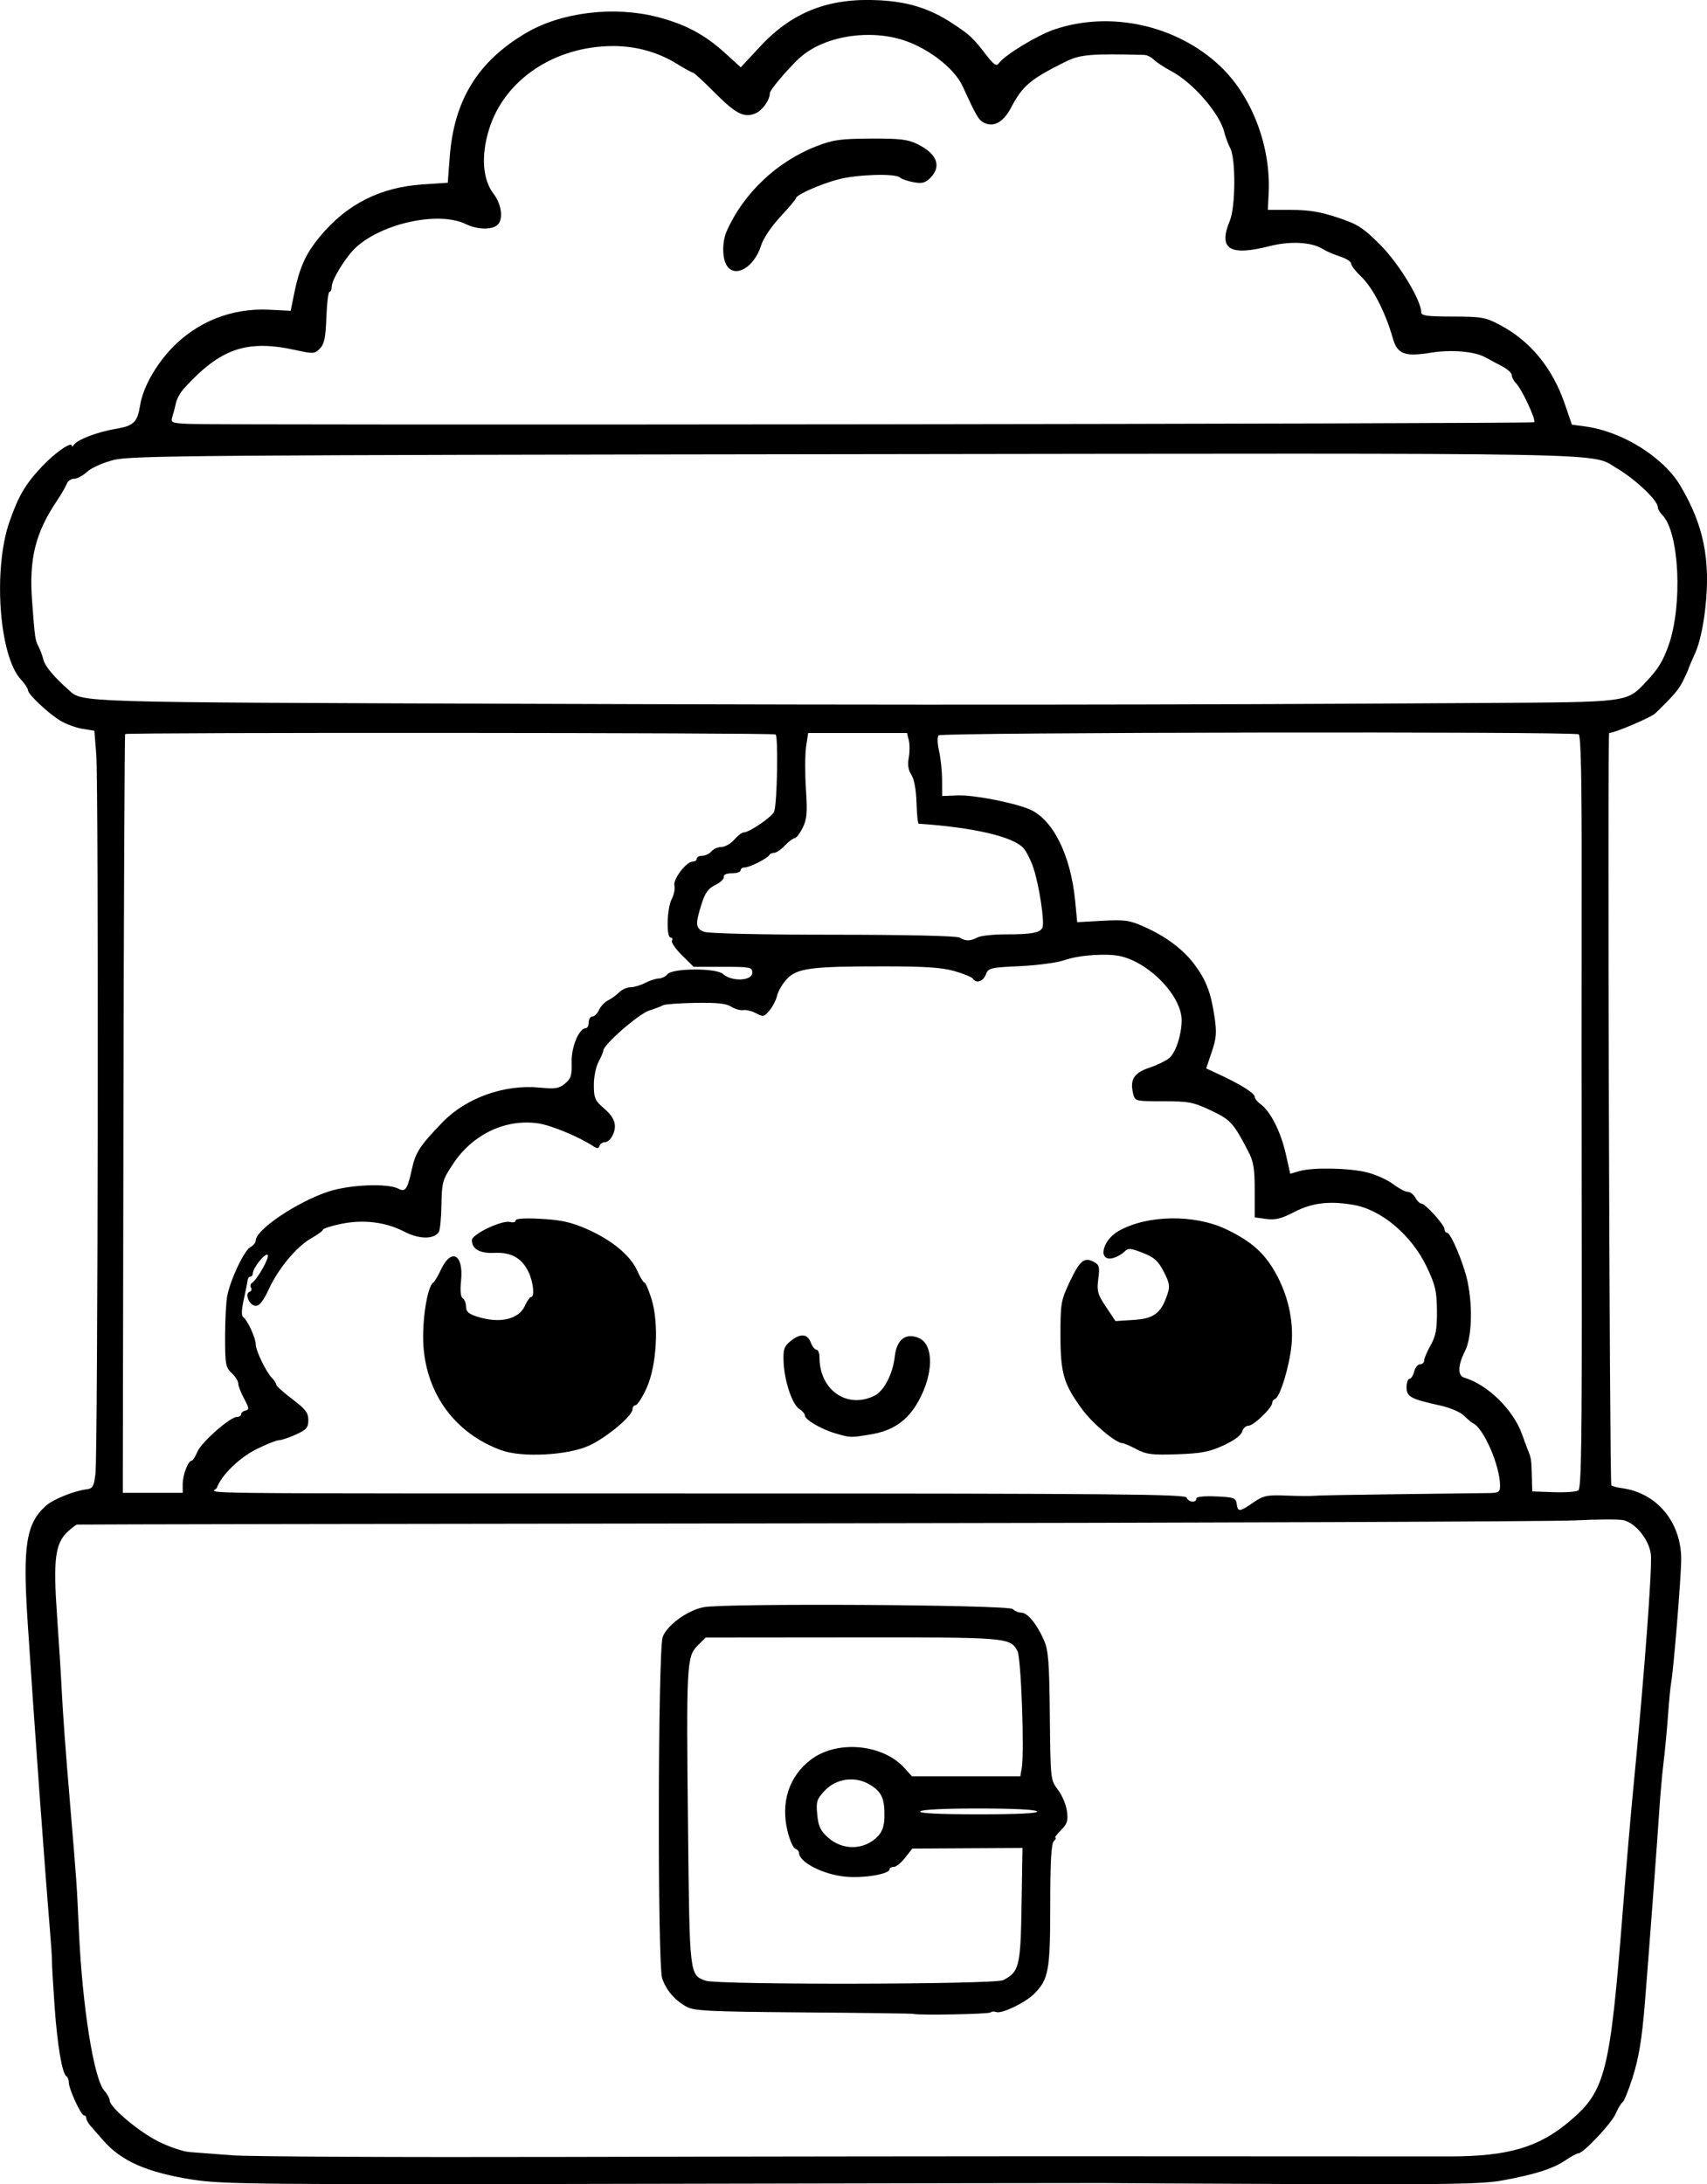 <?xml version="1.0" encoding="UTF-8" standalone="no"?>
<!-- Created with Inkscape (http://www.inkscape.org/) -->

<svg
   width="154.62mm"
   height="197.758mm"
   viewBox="0 0 154.62 197.758"
   version="1.1"
   id="svg5"
   xml:space="preserve"
   xmlns="http://www.w3.org/2000/svg"
   xmlns:svg="http://www.w3.org/2000/svg"><defs
     id="defs2" /><g
     id="layer1"
     transform="translate(-36.64,-64.311)"><path
       style="fill:#000000;stroke-width:0.265"
       d="m 54.115,261.65 c -4.167,-0.66 -6.47,-1.668 -8.122,-3.555 -0.393,-0.449 -0.899,-1.024 -1.124,-1.279 -0.226,-0.255 -0.41,-0.582 -0.41,-0.728 0,-0.146 -0.098,-0.265 -0.217,-0.265 -0.27,0 -1.37,-2.393 -1.37,-2.979 0,-0.236 -0.099,-0.49 -0.22,-0.565 -0.387,-0.239 -0.824,-2.839 -1.071,-6.378 -0.132,-1.892 -0.237,-3.678 -0.232,-3.969 0.005,-0.291 -0.07,-1.482 -0.167,-2.646 -0.526,-6.333 -1.432,-18.829 -2.043,-28.178 -0.45,-6.88 -0.133,-8.87 1.666,-10.478 0.643,-0.575 2.534,-1.34 3.655,-1.479 0.58,-0.072 0.682,-0.245 0.826,-1.405 0.224,-1.799 0.293,-62.421 0.074,-65.125 l -0.174,-2.154 -1.078,-0.172 c -0.593,-0.095 -1.5,-0.43 -2.016,-0.745 -1.12,-0.684 -2.923,-2.388 -2.923,-2.764 0,-0.147 -0.286,-0.576 -0.635,-0.953 -1.983,-2.14 -2.543,-10.02 -1.019,-14.341 0.823,-2.334 1.443,-3.376 2.961,-4.981 1.165,-1.232 2.658,-2.262 2.667,-1.839 0.002,0.113 0.091,0.07 0.198,-0.096 0.298,-0.462 2.148,-1.167 3.766,-1.435 1.641,-0.272 1.977,-0.594 2.223,-2.128 0.251,-1.571 1.356,-3.575 2.828,-5.133 2.306,-2.438 5.473,-3.699 8.864,-3.528 l 1.949,0.098 0.294,-1.46 c 0.498,-2.472 1.049,-3.694 2.39,-5.306 2.406,-2.891 5.441,-4.423 9.263,-4.676 l 2.28,-0.151 0.174,-2.306 c 0.39,-5.172 2.537,-8.668 6.908,-11.249 3.187,-1.882 7.943,-2.466 11.884,-1.458 2.528,0.647 4.326,1.603 6.161,3.277 l 1.411,1.287 1.782,-1.911 c 2.913,-3.125 6.23,-4.405 10.778,-4.161 2.655,0.143 4.578,0.753 6.642,2.109 1.534,1.007 1.836,1.289 3.01,2.81 0.732,0.948 0.943,1.087 1.176,0.772 0.561,-0.758 3.49,-2.532 5.046,-3.056 5.072,-1.708 11.073,-0.378 14.988,3.324 2.873,2.717 4.602,7.235 4.398,11.496 l -0.073,1.521 h 2.117 c 1.579,0 2.647,0.177 4.203,0.695 1.844,0.614 2.295,0.903 3.873,2.485 1.686,1.689 3.699,5.006 3.7,6.095 2.3e-4,0.309 0.543,0.382 2.844,0.384 2.596,0.002 2.966,0.066 4.243,0.737 2.795,1.469 4.794,3.898 5.926,7.201 l 0.634,1.85 1.18,0.157 c 3.368,0.448 7.095,2.764 8.644,5.371 2.11,3.551 2.751,6.699 2.259,11.097 -0.186,1.665 -0.529,3.194 -0.9,4.013 -0.329,0.728 -0.608,1.382 -0.62,1.455 -0.012,0.073 -0.225,0.549 -0.474,1.058 -0.405,0.828 -0.844,1.345 -2.537,2.987 -0.379,0.367 -3.692,1.776 -4.177,1.776 -0.164,0 0.032,67.943 0.197,68.108 0.085,0.085 0.502,0.2 0.926,0.255 3.188,0.417 5.404,3.065 5.401,6.455 -0.001,1.545 -0.688,9.973 -0.91,11.171 -0.067,0.364 -0.194,1.673 -0.281,2.91 -0.087,1.237 -0.267,3.142 -0.399,4.233 -0.133,1.091 -0.312,3.115 -0.399,4.498 -0.131,2.09 -0.99,13.552 -1.299,17.33 -0.271,3.324 -0.545,4.977 -1.126,6.809 -0.357,1.125 -0.762,2.116 -0.899,2.201 -0.138,0.085 -0.412,0.542 -0.61,1.015 -0.362,0.866 -2.934,3.601 -3.387,3.601 -0.133,0 -0.674,0.293 -1.202,0.652 -1.105,0.751 -2.762,1.274 -5.76,1.82 -1.738,0.316 -5.119,0.372 -18.918,0.312 -9.241,-0.04 -16.98,-0.081 -17.198,-0.09 -0.218,-0.01 -18.197,0.021 -39.952,0.068 -36.561,0.079 -39.775,0.051 -42.466,-0.375 z m 85.593,-2.12 c 13.461,0.007 26.162,0.012 28.224,0.012 5.329,-10e-4 8.103,-0.818 10.927,-3.219 3.204,-2.724 3.623,-4.393 4.773,-19.02 0.292,-3.711 0.705,-8.533 0.918,-10.716 1.02,-10.446 1.779,-20.548 1.621,-21.6 -0.199,-1.327 -1.365,-2.768 -2.462,-3.043 -0.38,-0.095 -2.369,-0.088 -4.42,0.016 -2.051,0.104 -33.376,0.223 -69.611,0.265 -36.235,0.042 -65.964,0.093 -66.066,0.114 -0.102,0.021 -0.481,0.313 -0.843,0.648 -1.13,1.047 -1.321,2.528 -0.967,7.521 0.173,2.44 0.365,5.508 0.428,6.818 0.099,2.066 0.353,5.519 0.758,10.319 0.596,7.056 0.608,7.227 0.801,11.509 0.308,6.819 1.352,13.377 2.299,14.437 0.268,0.3 0.488,0.697 0.488,0.882 0,0.61 2.58,2.791 4.376,3.7 0.972,0.492 2.26,0.93 2.863,0.973 0.602,0.043 2.345,0.176 3.873,0.296 1.528,0.12 15.101,0.185 30.163,0.146 15.061,-0.039 38.398,-0.066 51.858,-0.059 z m -20.307,-12.893 c -0.109,-0.032 -4.604,-0.092 -9.988,-0.134 -8.501,-0.066 -9.894,-0.133 -10.583,-0.512 -1.073,-0.59 -1.85,-1.494 -2.212,-2.576 -0.43,-1.284 -0.384,-29.722 0.05,-30.9 0.392,-1.063 2.204,-2.389 3.678,-2.692 1.856,-0.381 27.634,-0.23 28.028,0.164 0.18,0.18 0.534,0.328 0.785,0.328 0.554,0 1.403,1.035 2.043,2.493 0.401,0.913 0.483,1.966 0.532,6.865 0.058,5.754 0.062,5.791 0.733,6.671 0.371,0.486 0.738,1.356 0.815,1.933 0.118,0.879 0.031,1.158 -0.541,1.73 -0.375,0.375 -0.604,0.682 -0.508,0.682 0.095,0 0.03,0.143 -0.144,0.318 -0.226,0.226 -0.318,1.886 -0.318,5.789 0,5.916 -0.146,6.716 -1.463,8.033 -0.804,0.804 -2.945,1.828 -3.432,1.641 -0.19,-0.073 -0.422,-0.056 -0.515,0.038 -0.153,0.153 -6.479,0.273 -6.959,0.132 z m 8.11,-3.054 c 1.455,-0.748 1.573,-1.232 1.663,-6.809 l 0.083,-5.159 -4.99,0.028 -4.99,0.028 -0.651,0.832 c -0.358,0.458 -0.821,0.832 -1.029,0.832 -0.208,0 -0.378,0.094 -0.378,0.21 0,0.436 -2.361,0.831 -4.005,0.67 -2.029,-0.198 -4.197,-1.312 -4.197,-2.155 0,-0.14 -0.157,-0.315 -0.348,-0.389 -0.191,-0.073 -0.506,-0.791 -0.699,-1.595 -0.626,-2.608 0.142,-4.951 2.115,-6.453 2.363,-1.798 6.507,-1.43 8.48,0.752 l 0.685,0.758 h 4.904 4.904 l 0.129,-0.728 c 0.256,-1.442 -0.052,-9.974 -0.382,-10.606 -0.65,-1.242 -0.853,-1.259 -14.954,-1.246 l -13.289,0.012 -0.734,0.733 c -0.991,0.99 -1.027,1.673 -0.866,16.597 0.143,13.307 0.131,13.201 1.584,13.736 1.071,0.394 26.192,0.349 26.965,-0.048 z m -11.334,-13.045 c 0.384,-0.408 0.564,-0.955 0.575,-1.743 0.024,-1.655 -0.236,-2.239 -1.285,-2.888 -1.342,-0.83 -3.072,-0.604 -4.141,0.54 -0.706,0.755 -0.773,0.976 -0.66,2.153 0.102,1.063 0.29,1.458 0.989,2.082 1.339,1.195 3.323,1.132 4.522,-0.145 z m 14.402,-2.231 c -0.1,-0.162 -2.158,-0.265 -5.292,-0.265 -3.133,0 -5.192,0.103 -5.292,0.265 -0.107,0.173 1.722,0.265 5.292,0.265 3.569,0 5.399,-0.091 5.292,-0.265 z m 19.574,-27.961 c 0.94,-0.639 1.243,-0.702 3.038,-0.632 1.097,0.043 2.232,0.05 2.523,0.016 0.291,-0.034 3.744,-0.098 7.673,-0.143 3.929,-0.045 7.59,-0.09 8.136,-0.101 0.872,-0.016 0.992,-0.098 0.992,-0.667 0,-1.801 -1.495,-5.24 -2.462,-5.662 -0.117,-0.051 -0.475,-0.353 -0.794,-0.671 -0.33,-0.329 -1.265,-0.728 -2.168,-0.927 -2.673,-0.589 -3.043,-0.789 -3.043,-1.648 0,-0.419 0.117,-0.762 0.26,-0.762 0.143,0 0.334,-0.298 0.426,-0.661 0.091,-0.364 0.332,-0.661 0.534,-0.661 0.203,0 0.368,-0.151 0.368,-0.335 0,-0.184 0.266,-0.809 0.59,-1.389 0.477,-0.852 0.587,-1.452 0.572,-3.123 -0.016,-1.784 -0.142,-2.328 -0.921,-3.964 -1.367,-2.873 -4.091,-5.18 -6.637,-5.622 -2.167,-0.376 -3.762,-0.186 -5.352,0.639 -1.177,0.611 -1.722,0.747 -2.547,0.636 l -1.05,-0.141 v -2.434 c 0,-2.032 -0.101,-2.627 -0.613,-3.603 -1.334,-2.544 -1.576,-2.807 -3.362,-3.649 -1.588,-0.749 -1.999,-0.828 -4.309,-0.828 -2.503,0 -2.557,-0.013 -2.72,-0.661 -0.323,-1.287 0.058,-1.909 1.453,-2.373 0.714,-0.237 1.534,-0.636 1.823,-0.887 0.585,-0.508 1.11,-2.114 1.112,-3.406 0.004,-2.136 -2.774,-5.097 -5.422,-5.78 -1.206,-0.311 -3.826,-0.148 -5.159,0.322 -0.66,0.233 -2.466,0.478 -4.055,0.551 -2.713,0.125 -2.877,0.165 -3.102,0.759 -0.24,0.63 -0.882,0.839 -1.167,0.379 -0.084,-0.136 -0.824,-0.442 -1.644,-0.681 -1.145,-0.333 -2.645,-0.434 -6.455,-0.436 -6.561,-0.003 -7.838,0.164 -8.755,1.145 -0.392,0.419 -0.787,1.087 -0.877,1.483 -0.091,0.396 -0.401,1.006 -0.69,1.356 -0.484,0.585 -0.579,0.606 -1.218,0.265 -0.381,-0.204 -0.907,-0.335 -1.169,-0.29 -0.262,0.044 -0.75,-0.095 -1.084,-0.31 -0.448,-0.288 -1.305,-0.378 -3.254,-0.343 -1.455,0.026 -2.765,0.121 -2.91,0.209 -0.146,0.089 -0.721,0.309 -1.278,0.488 -0.947,0.305 -4.144,3.094 -4.147,3.618 -7.9e-4,0.124 -0.196,0.583 -0.433,1.02 -0.238,0.439 -0.428,1.383 -0.425,2.112 0.006,1.182 0.105,1.404 0.962,2.145 0.983,0.85 1.181,1.575 0.682,2.507 -0.151,0.281 -0.438,0.512 -0.639,0.512 -0.201,0 -0.42,0.149 -0.486,0.331 -0.096,0.263 -0.222,0.264 -0.617,0.004 -1.254,-0.826 -3.788,-1.872 -4.936,-2.038 -2.959,-0.429 -5.926,0.976 -7.702,3.647 -0.971,1.46 -1.031,1.668 -1.067,3.704 -0.021,1.187 -0.125,2.297 -0.231,2.468 -0.432,0.697 -1.779,0.688 -3.145,-0.021 -1.692,-0.878 -3.729,-1.12 -5.772,-0.687 -0.874,0.185 -1.588,0.418 -1.588,0.517 0,0.099 -0.467,0.442 -1.039,0.763 -1.336,0.751 -3.016,2.764 -3.878,4.647 -0.469,1.025 -0.83,1.482 -1.17,1.482 -0.555,0 -1.044,-1.107 -0.561,-1.268 0.166,-0.055 0.226,-0.223 0.134,-0.372 -0.092,-0.149 -0.051,-0.348 0.091,-0.44 0.5,-0.326 1.649,-2.394 1.412,-2.541 -0.257,-0.159 -1.338,1.203 -1.338,1.685 0,0.159 -0.099,0.29 -0.22,0.29 -0.121,0 -0.236,0.149 -0.254,0.331 -0.019,0.182 -0.176,0.967 -0.349,1.746 -0.203,0.913 -0.223,1.476 -0.056,1.587 0.384,0.256 1.144,1.898 1.144,2.473 0,0.574 0.944,2.518 1.486,3.06 0.201,0.201 0.366,0.462 0.366,0.58 0,0.118 0.655,0.708 1.455,1.313 1.199,0.906 1.455,1.239 1.455,1.897 0,0.682 -0.163,0.872 -1.124,1.309 -0.618,0.281 -1.314,0.513 -1.545,0.516 -0.231,0.003 -1.154,0.372 -2.049,0.82 -1.541,0.77 -3.164,2.356 -3.566,3.486 -0.202,0.568 -5.804,0.505 45.809,0.514 35.513,0.006 41.911,0.063 42.031,0.375 0.164,0.427 0.878,0.501 0.878,0.091 0,-0.173 0.67,-0.247 1.786,-0.198 1.623,0.071 1.794,0.133 1.87,0.674 0.108,0.757 0.23,0.748 1.498,-0.114 z m -68.104,-4.738 c -4.105,-1.488 -6.733,-4.985 -7.05,-9.383 -0.159,-2.204 0.326,-5.401 0.878,-5.783 0.124,-0.086 0.437,-0.61 0.695,-1.165 0.945,-2.03 2.078,-1.414 1.83,0.993 -0.093,0.897 -0.038,1.463 0.154,1.582 0.164,0.101 0.298,0.446 0.298,0.766 0,0.447 0.245,0.658 1.054,0.91 2.026,0.632 3.74,0.227 4.289,-1.015 0.188,-0.425 0.432,-0.772 0.542,-0.772 0.347,0 0.217,-1.34 -0.22,-2.26 -0.602,-1.269 -1.561,-1.81 -3.084,-1.74 -1.332,0.061 -2.052,-0.345 -2.052,-1.155 0,-0.535 2.729,-1.833 3.456,-1.643 0.282,0.074 0.513,0.012 0.513,-0.138 0,-0.175 0.822,-0.227 2.315,-0.145 1.799,0.099 2.717,0.303 4.118,0.917 2.258,0.988 3.969,2.4 4.576,3.778 0.258,0.585 0.549,1.063 0.646,1.063 0.098,0 0.386,0.663 0.641,1.473 0.699,2.223 0.483,6.088 -0.453,8.119 -0.386,0.837 -0.827,1.521 -0.981,1.521 -0.154,0 -0.279,0.163 -0.279,0.363 0,0.602 -2.321,2.549 -3.922,3.289 -1.92,0.888 -6.076,1.11 -7.963,0.426 z m 57.536,-0.091 c -0.576,-0.301 -1.15,-0.547 -1.275,-0.547 -0.583,0 -2.68,-1.758 -3.627,-3.039 -1.7,-2.301 -1.987,-3.278 -1.987,-6.751 0,-2.875 0.047,-3.141 0.848,-4.832 0.913,-1.927 1.313,-2.255 2.182,-1.789 0.486,0.26 0.537,0.458 0.397,1.542 -0.142,1.102 -0.062,1.39 0.698,2.528 l 0.858,1.285 1.656,-0.105 c 1.83,-0.117 2.46,-0.59 3.038,-2.284 0.259,-0.76 0.216,-1.04 -0.322,-2.082 -0.506,-0.981 -0.858,-1.297 -1.895,-1.704 -1.11,-0.435 -1.323,-0.45 -1.655,-0.118 -0.21,0.21 -0.631,0.461 -0.936,0.558 -1.512,0.48 -1.171,-1.535 0.411,-2.427 2.597,-1.465 6.888,-1.521 9.775,-0.129 2.211,1.066 3.376,2.089 4.381,3.847 1.164,2.034 1.701,4.397 1.497,6.587 -0.176,1.897 -1.042,4.752 -1.487,4.902 -0.144,0.049 -0.262,0.208 -0.262,0.354 0,0.45 -1.678,2.072 -2.144,2.072 -0.242,0 -0.503,0.24 -0.579,0.533 -0.086,0.33 -0.728,0.805 -1.685,1.247 -1.279,0.591 -2,0.73 -4.191,0.808 -2.275,0.081 -2.793,0.017 -3.694,-0.453 z m -27.262,-1.433 c -1.282,-0.369 -2.778,-1.242 -2.778,-1.621 0,-0.152 -0.226,-0.418 -0.503,-0.59 -0.639,-0.399 -1.349,-2.516 -1.424,-4.243 -0.049,-1.135 0.04,-1.412 0.604,-1.881 0.891,-0.741 1.547,-0.708 1.852,0.094 0.138,0.364 0.373,0.661 0.523,0.661 0.149,0 0.271,0.314 0.271,0.697 0,2.936 2.453,4.675 4.935,3.497 0.898,-0.426 1.701,-1.951 1.884,-3.58 0.173,-1.531 0.989,-2.165 2.163,-1.678 1.395,0.578 1.374,3.257 -0.045,5.775 -0.977,1.734 -2.289,2.633 -4.331,2.967 -1.82,0.298 -1.773,0.299 -3.152,-0.098 z m -59.134,4.602 c 0,-0.834 0.489,-2.129 0.804,-2.129 0.105,0 0.341,-0.365 0.526,-0.811 0.358,-0.864 2.965,-3.157 3.589,-3.157 0.205,0 0.373,-0.11 0.373,-0.245 0,-0.135 0.18,-0.284 0.401,-0.331 0.342,-0.073 0.322,-0.232 -0.132,-1.077 -0.293,-0.545 -0.533,-1.166 -0.533,-1.379 0,-0.213 -0.268,-0.637 -0.595,-0.942 -0.542,-0.505 -0.595,-0.794 -0.593,-3.251 0.001,-1.483 0.086,-3.147 0.187,-3.698 0.271,-1.464 1.538,-4.144 2.101,-4.446 0.268,-0.143 0.487,-0.412 0.487,-0.596 0,-0.978 3.735,-3.495 6.575,-4.43 1.944,-0.64 5.389,-0.778 6.365,-0.256 0.612,0.328 0.808,0.037 1.206,-1.791 0.328,-1.507 0.734,-2.126 2.787,-4.246 2.131,-2.201 5.596,-3.434 8.781,-3.125 1.43,0.139 1.762,0.086 2.306,-0.368 0.536,-0.446 0.629,-0.747 0.594,-1.91 -0.042,-1.383 0.667,-3.1 1.28,-3.1 0.148,0 0.268,-0.238 0.268,-0.529 0,-0.291 0.15,-0.529 0.334,-0.529 0.184,0 0.452,-0.266 0.595,-0.591 0.144,-0.325 0.509,-0.713 0.811,-0.862 0.302,-0.149 0.757,-0.479 1.011,-0.732 0.254,-0.254 0.721,-0.462 1.038,-0.463 0.317,-7.9e-4 0.917,-0.179 1.334,-0.397 0.417,-0.217 0.968,-0.395 1.224,-0.395 0.257,0 0.615,-0.179 0.796,-0.397 0.453,-0.546 4.406,-0.562 5.006,-0.02 0.804,0.725 2.667,0.647 2.667,-0.112 0,-0.494 -0.176,-0.529 -2.656,-0.529 h -2.656 l -1.066,-1.055 c -0.586,-0.58 -0.991,-1.176 -0.9,-1.323 0.091,-0.147 0.04,-0.268 -0.115,-0.268 -0.414,0 -0.341,-2.655 0.097,-3.494 0.205,-0.394 0.315,-0.94 0.243,-1.213 -0.149,-0.569 1.071,-2.172 1.652,-2.172 0.205,0 0.373,-0.119 0.373,-0.265 0,-0.146 0.224,-0.265 0.497,-0.265 0.273,0 0.645,-0.179 0.826,-0.397 0.181,-0.218 0.591,-0.397 0.911,-0.397 0.32,0 0.84,-0.298 1.156,-0.661 0.316,-0.364 0.709,-0.661 0.873,-0.661 0.511,0 2.592,-1.432 2.75,-1.893 0.27,-0.786 0.377,-6.819 0.124,-6.975 -0.263,-0.162 -58.752,-0.196 -58.914,-0.034 -0.053,0.053 -0.124,15.532 -0.156,34.397 l -0.059,34.3 h 2.713 2.713 z m 126.414,0.564 c 0.272,-0.178 0.334,-4.397 0.312,-21.235 -0.015,-11.557 -0.019,-26.87 -0.008,-34.028 0.014,-9.174 -0.066,-13.067 -0.271,-13.194 -0.44,-0.272 -57.699,-0.181 -57.972,0.092 -0.137,0.137 -0.123,0.722 0.034,1.401 0.148,0.642 0.272,1.825 0.275,2.629 l 0.006,1.462 1.414,-0.054 c 1.384,-0.053 4.815,0.598 6.392,1.212 2.181,0.849 3.843,4.129 4.248,8.384 l 0.179,1.883 2.284,-0.127 c 2.021,-0.112 2.454,-0.051 3.76,0.529 1.992,0.886 3.564,2.063 4.581,3.428 1.056,1.419 1.479,2.519 1.808,4.706 0.219,1.457 0.182,1.948 -0.246,3.21 l -0.505,1.491 1.205,0.559 c 1.919,0.89 3.19,1.689 3.19,2.004 0,0.161 0.244,0.467 0.542,0.681 0.877,0.63 1.819,2.483 2.264,4.454 l 0.415,1.838 0.835,-0.24 c 1.252,-0.359 4.621,-0.283 6.211,0.141 0.772,0.206 1.806,0.68 2.297,1.055 0.491,0.375 1.076,0.681 1.299,0.681 0.223,0 0.533,0.238 0.688,0.529 0.156,0.291 0.396,0.529 0.535,0.529 0.355,0 2.095,1.915 2.104,2.315 0.004,0.182 0.11,0.331 0.236,0.331 0.34,0 1.529,2.838 1.862,4.445 0.477,2.3 0.371,5.075 -0.238,6.271 -0.656,1.287 -0.682,2.22 -0.066,2.404 2.117,0.631 4.421,2.882 5.224,5.104 0.243,0.673 0.515,1.402 0.604,1.621 0.232,0.571 0.259,0.777 0.295,2.249 l 0.032,1.323 1.917,0.069 c 1.054,0.038 2.069,-0.031 2.256,-0.153 z m -54.42,-50.069 c 0.287,-0.154 1.44,-0.279 2.562,-0.278 2.364,0.002 3.14,-0.146 3.327,-0.635 0.192,-0.5 -0.293,-3.728 -0.796,-5.29 -0.234,-0.728 -0.656,-1.577 -0.938,-1.887 -0.944,-1.039 -4.529,-1.872 -9.484,-2.205 -0.077,-0.005 -0.166,-0.863 -0.198,-1.907 -0.035,-1.178 -0.212,-2.134 -0.465,-2.521 -0.279,-0.425 -0.354,-0.914 -0.236,-1.54 0.095,-0.505 0.097,-1.216 0.006,-1.581 l -0.166,-0.663 h -4.477 -4.477 l -0.185,1.236 c -0.102,0.68 -0.109,2.401 -0.016,3.825 0.142,2.169 0.095,2.74 -0.294,3.52 -0.255,0.512 -0.583,0.936 -0.728,0.943 -0.146,0.006 -0.545,0.307 -0.888,0.668 -0.343,0.361 -0.779,0.657 -0.97,0.657 -0.191,0 -0.387,0.089 -0.435,0.198 -0.128,0.288 -1.785,1.124 -2.226,1.124 -0.206,0 -0.375,0.119 -0.375,0.265 0,0.146 -0.357,0.265 -0.794,0.265 -0.491,0 -0.769,0.125 -0.728,0.328 0.036,0.18 -0.308,0.508 -0.765,0.728 -0.644,0.309 -0.927,0.703 -1.257,1.746 -0.577,1.825 -0.54,2.196 0.253,2.497 0.401,0.152 5.193,0.26 11.708,0.262 6.664,0.002 11.186,0.106 11.426,0.261 0.516,0.334 0.972,0.33 1.615,-0.015 z m 45.613,-21.223 c 13.575,-0.085 13.151,-0.029 14.984,-1.959 1.036,-1.091 1.487,-1.824 1.991,-3.236 1.301,-3.644 0.985,-10.281 -0.563,-11.829 -0.223,-0.223 -0.405,-0.545 -0.406,-0.717 -0.002,-0.608 -2.041,-2.532 -3.736,-3.528 -2.425,-1.424 1.516,-1.352 -69.095,-1.258 -59.421,0.079 -65.447,0.126 -67.02,0.52 -0.979,0.246 -2.025,0.709 -2.414,1.069 -0.377,0.35 -0.911,0.636 -1.185,0.636 -0.274,0 -0.575,0.208 -0.667,0.463 -0.093,0.255 -0.489,0.939 -0.882,1.521 -1.956,2.904 -2.542,5.259 -2.257,9.072 0.254,3.399 0.275,3.541 0.595,4.157 0.151,0.291 0.348,0.827 0.438,1.191 0.142,0.577 0.924,1.506 2.292,2.725 1.276,1.136 0.237,1.105 41.01,1.244 36.459,0.124 58.349,0.106 86.916,-0.071 z m 4.813,-25.423 c 0.19,-0.19 -1.124,-3.002 -1.648,-3.526 -0.213,-0.213 -0.386,-0.543 -0.386,-0.734 0,-0.191 -0.387,-0.549 -0.86,-0.794 -0.473,-0.245 -1.155,-0.611 -1.516,-0.812 -0.975,-0.544 -3.1,-0.727 -4.947,-0.426 -2.373,0.386 -3.039,0.135 -3.449,-1.303 -0.682,-2.392 -1.825,-4.605 -2.905,-5.624 -0.481,-0.454 -0.875,-0.969 -0.875,-1.144 0,-0.175 -0.446,-0.46 -0.992,-0.633 -0.546,-0.173 -1.265,-0.486 -1.599,-0.696 -0.985,-0.619 -2.944,-0.722 -4.781,-0.251 -3.651,0.935 -4.687,0.272 -3.608,-2.31 0.513,-1.228 0.539,-5.583 0.039,-6.541 -0.195,-0.374 -0.44,-1.028 -0.544,-1.455 -0.417,-1.705 -2.827,-4.483 -4.798,-5.531 -0.644,-0.342 -1.359,-0.811 -1.591,-1.042 -0.231,-0.231 -0.62,-0.425 -0.864,-0.431 -4.791,-0.122 -5.811,-0.036 -7.083,0.594 -3.246,1.607 -3.935,2.188 -4.998,4.215 -0.681,1.299 -1.593,1.783 -2.472,1.313 -0.459,-0.246 -0.669,-0.609 -1.9,-3.289 -0.788,-1.715 -3.368,-3.638 -5.745,-4.282 -3.292,-0.891 -7.178,-0.092 -9.202,1.892 -1.169,1.146 -2.514,2.762 -2.514,3.022 0,0.624 -0.676,1.571 -1.309,1.833 -1.035,0.429 -1.763,0.051 -3.754,-1.95 -0.957,-0.962 -1.815,-1.749 -1.907,-1.749 -0.092,0 -0.765,-0.368 -1.497,-0.819 -1.677,-1.032 -3.649,-1.579 -5.698,-1.581 -5.318,-0.006 -9.87,3.037 -11.265,7.53 -0.74,2.383 -0.592,4.539 0.402,5.842 0.664,0.87 0.883,2.084 0.483,2.679 -0.404,0.6 -1.831,0.629 -3.007,0.061 -2.42,-1.169 -7.479,-0.101 -9.907,2.091 -0.924,0.834 -2.229,2.943 -2.229,3.602 0,0.242 -0.089,0.44 -0.198,0.44 -0.109,3e-5 -0.236,1.042 -0.283,2.315 -0.067,1.839 -0.187,2.42 -0.585,2.827 -0.471,0.481 -0.602,0.489 -2.165,0.145 -4.472,-0.985 -6.833,-0.175 -10.164,3.487 -0.31,0.34 -0.627,0.916 -0.706,1.28 -0.079,0.364 -0.225,0.923 -0.324,1.243 -0.17,0.548 -0.091,0.586 1.368,0.661 2.893,0.15 121.831,0.007 121.984,-0.146 z M 102.465,88.346 c -0.42,-0.672 -0.421,-2.149 -0.003,-3.1 1.504,-3.416 4.55,-6.304 8.111,-7.689 1.518,-0.59 2.171,-0.683 4.925,-0.699 2.631,-0.015 3.356,0.07 4.233,0.496 1.792,0.871 2.226,2.015 1.166,3.075 -0.446,0.446 -0.742,0.519 -1.521,0.376 -0.532,-0.098 -1.081,-0.287 -1.219,-0.422 -0.398,-0.387 -3.85,-0.284 -5.577,0.166 -1.592,0.415 -3.828,1.404 -3.828,1.693 0,0.087 -0.636,0.841 -1.414,1.677 -0.838,0.9 -1.558,1.976 -1.767,2.64 -0.618,1.966 -2.365,2.97 -3.106,1.785 z"
       id="path3464" /></g></svg>
